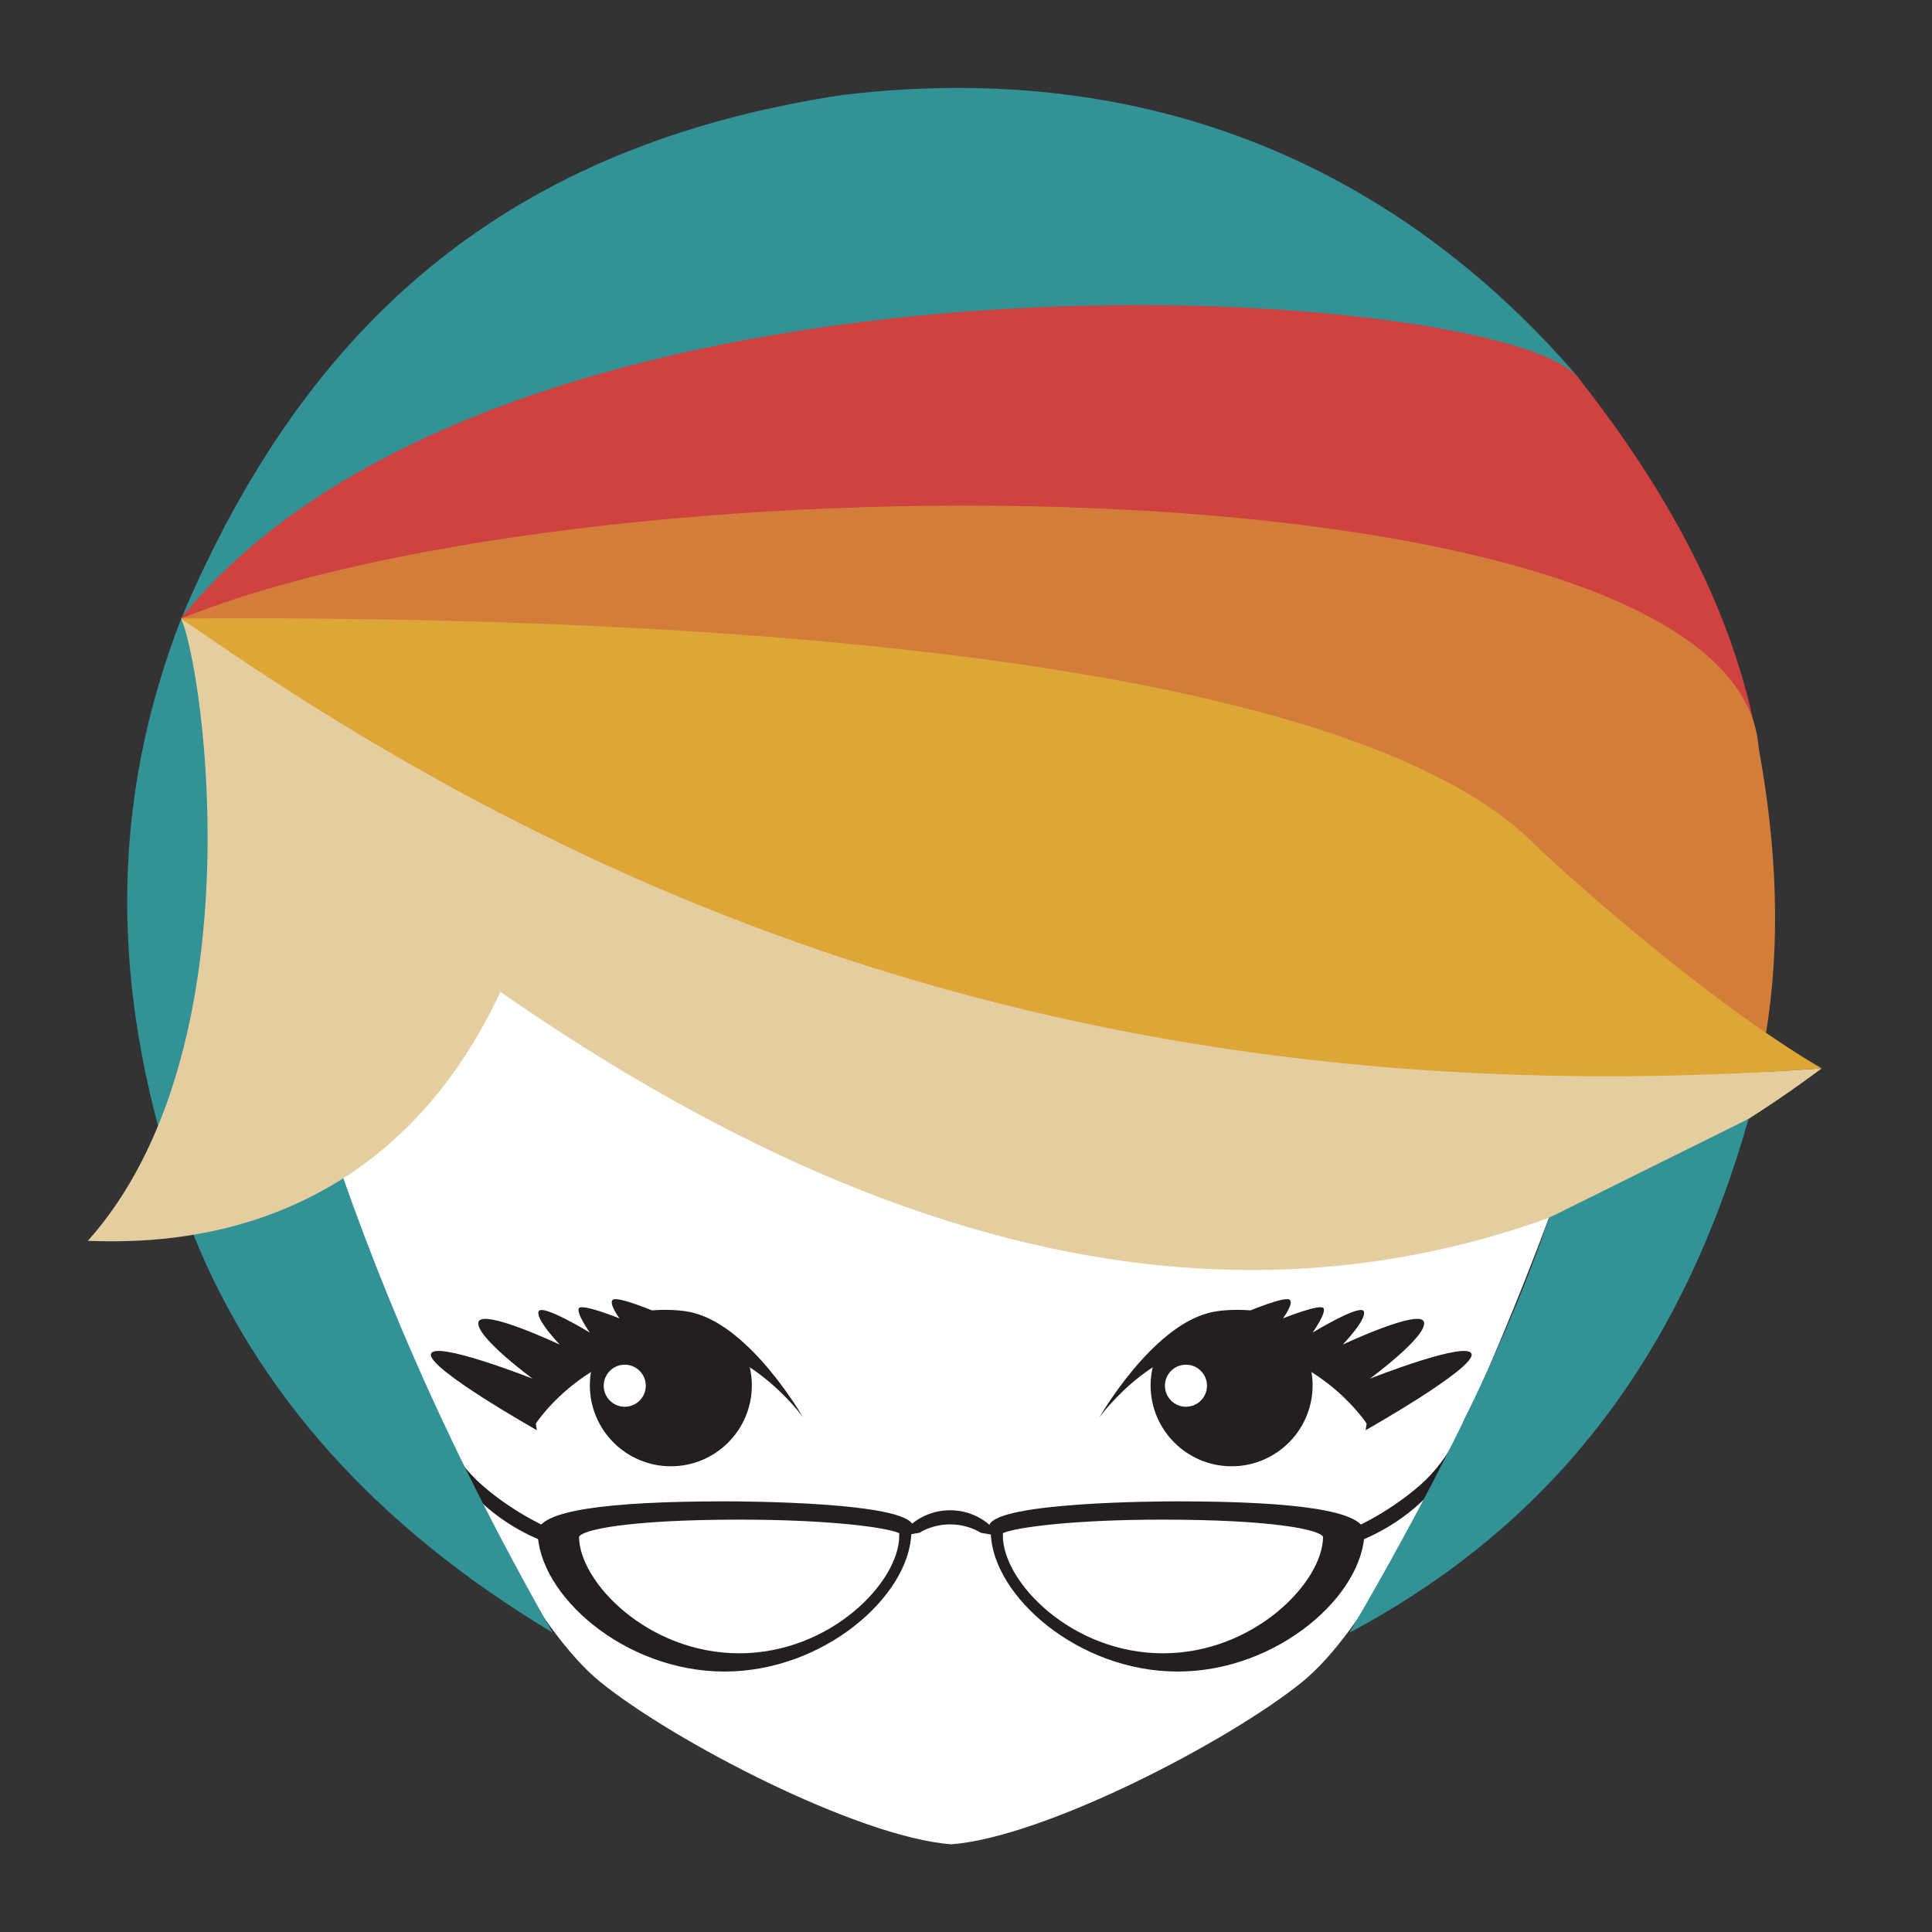<?xml version="1.0" encoding="UTF-8" standalone="no"?>
<!DOCTYPE svg PUBLIC "-//W3C//DTD SVG 1.1//EN" "http://www.w3.org/Graphics/SVG/1.1/DTD/svg11.dtd">
<svg width="100%" height="100%" viewBox="0 0 825 825" version="1.1" xmlns="http://www.w3.org/2000/svg" xmlns:xlink="http://www.w3.org/1999/xlink" xml:space="preserve" xmlns:serif="http://www.serif.com/" style="fill-rule:evenodd;clip-rule:evenodd;stroke-linejoin:round;stroke-miterlimit:2;">
    <rect x="0" y="0" width="825" height="825" fill="#333333" stroke="none"/>
    <g id="Layer-1" serif:id="Layer 1" transform="matrix(4.167,0,0,4.167,0,0)">
        <g transform="matrix(1,0,0,1,100.609,188.956)">
            <path d="M0,-113.812C-1.071,-113.855 -2.095,-113.849 -3.13,-113.856C-4.166,-113.849 -5.189,-113.855 -6.259,-113.812C-59.589,-111.71 -67.465,-72.688 -67.465,-72.688C-67.465,-72.688 -52,-27.063 -39.097,-16.598C-31.672,-10.573 -12.787,-0.711 -3.13,0.044C6.527,-0.711 25.41,-10.573 32.837,-16.598C45.74,-27.063 61.205,-72.688 61.205,-72.688C61.205,-72.688 53.329,-111.71 0,-113.812" style="fill:white;fill-rule:nonzero;"/>
        </g>
        <g transform="matrix(1,0,0,1,82.29,145.942)">
            <path d="M0,-0.7C0,-0.7 -6.064,7.775 -13.543,7.775C-21.024,7.775 -27.087,-0.7 -27.087,-0.7C-27.087,-0.7 -21.024,-8.475 -13.543,-8.475C-6.064,-8.475 0,-0.7 0,-0.7" style="fill:white;fill-rule:nonzero;"/>
        </g>
        <g transform="matrix(1,0,0,1,112.667,145.942)">
            <path d="M0,-0.7C0,-0.7 6.064,7.775 13.543,7.775C21.023,7.775 27.087,-0.7 27.087,-0.7C27.087,-0.7 21.023,-8.475 13.543,-8.475C6.064,-8.475 0,-0.7 0,-0.7" style="fill:white;fill-rule:nonzero;"/>
        </g>
        <g transform="matrix(1,0,0,1,117.908,144.827)">
            <path d="M0,-2.87C0,-3.512 0.081,-4.136 0.22,-4.738C2.16,-6.919 5,-8.302 8.179,-8.302C11.538,-8.302 14.525,-6.757 16.463,-4.357C16.551,-3.874 16.603,-3.378 16.603,-2.87C16.603,1.715 12.887,5.432 8.301,5.432C3.718,5.432 0,1.715 0,-2.87" style="fill:rgb(35,31,32);fill-rule:nonzero;"/>
        </g>
        <g transform="matrix(1,0,0,1,140.048,133.533)">
            <path d="M0,12.352C0,12.352 -4.114,5.954 -12.531,4.35C-20.95,2.748 -27.381,11.708 -27.381,11.708C-27.381,11.708 -22.14,2.552 -16.186,1.01C-14.278,0.516 -11.909,0.751 -11.909,0.751C-11.909,0.751 -8.44,-0.677 -7.915,-0.355C-7.386,-0.034 -8.574,1.57 -8.574,1.57C-8.574,1.57 -4.659,-0.007 -4.406,0.544C-4.155,1.096 -5.536,3.024 -5.536,3.024C-5.536,3.024 -0.664,0.06 -0.293,0.841C0.076,1.624 -2.446,4.256 -2.446,4.256C-2.446,4.256 5.521,0.499 5.879,1.954C6.24,3.409 0.334,7.746 0.334,7.746C0.334,7.746 10.505,3.733 10.757,5.246C11.007,6.76 -0.107,13.029 -0.107,13.029L0,12.352Z" style="fill:rgb(35,31,32);fill-rule:nonzero;"/>
        </g>
        <g transform="matrix(1,0,0,1,123.688,142.006)">
            <path d="M0,-0.005C0,1.186 -0.966,2.153 -2.155,2.153C-3.346,2.153 -4.311,1.186 -4.311,-0.005C-4.311,-1.195 -3.346,-2.158 -2.155,-2.158C-0.966,-2.158 0,-1.195 0,-0.005" style="fill:white;fill-rule:nonzero;"/>
        </g>
        <g transform="matrix(1,0,0,1,54.909,133.533)">
            <path d="M0,12.352C0,12.352 4.115,5.954 12.533,4.35C20.951,2.748 27.382,11.708 27.382,11.708C27.382,11.708 22.139,2.552 16.186,1.01C14.277,0.516 11.909,0.751 11.909,0.751C11.909,0.751 8.442,-0.677 7.915,-0.355C7.388,-0.034 8.575,1.57 8.575,1.57C8.575,1.57 4.657,-0.007 4.406,0.544C4.154,1.096 5.536,3.024 5.536,3.024C5.536,3.024 0.663,0.06 0.294,0.841C-0.076,1.624 2.447,4.256 2.447,4.256C2.447,4.256 -5.519,0.499 -5.879,1.954C-6.239,3.409 -0.334,7.746 -0.334,7.746C-0.334,7.746 -10.504,3.733 -10.754,5.246C-11.006,6.76 0.107,13.029 0.107,13.029L0,12.352Z" style="fill:rgb(35,31,32);fill-rule:nonzero;"/>
        </g>
        <g transform="matrix(1,0,0,1,77.048,144.827)">
            <path d="M0,-2.87C0,-3.512 -0.081,-4.136 -0.218,-4.738C-2.159,-6.919 -5.001,-8.302 -8.178,-8.302C-11.537,-8.302 -14.524,-6.757 -16.462,-4.357C-16.55,-3.874 -16.603,-3.378 -16.603,-2.87C-16.603,1.715 -12.887,5.432 -8.301,5.432C-3.716,5.432 0,1.715 0,-2.87" style="fill:rgb(35,31,32);fill-rule:nonzero;"/>
        </g>
        <g transform="matrix(1,0,0,1,66.178,142.004)">
            <path d="M0,-0.001C0,1.19 -0.966,2.155 -2.155,2.155C-3.346,2.155 -4.312,1.19 -4.312,-0.001C-4.312,-1.191 -3.346,-2.156 -2.155,-2.156C-0.966,-2.156 0,-1.191 0,-0.001" style="fill:white;fill-rule:nonzero;"/>
        </g>
        <g transform="matrix(1,0,0,1,94.198,155.163)">
            <path d="M0,1.916C0.917,1.367 1.999,1.05 3.164,1.05C4.328,1.05 5.41,1.367 6.33,1.916C7.015,2.02 7.666,2.152 8.264,2.314C7.197,0.69 5.318,-0.398 3.164,-0.398C1.009,-0.398 -0.869,0.69 -1.937,2.314C-1.339,2.152 -0.687,2.02 0,1.916" style="fill:rgb(35,31,32);fill-rule:nonzero;"/>
        </g>
        <g transform="matrix(1,0,0,1,56.457,143.45)">
            <path d="M0,14.746C-0.181,14.725 -4.387,13.437 -7.911,9.74C-12.644,4.774 -12.368,1.079 -12.627,0L-11.594,2.014C-11.585,2.062 -10.339,5.883 -7.039,8.759C-3.537,11.812 0.136,13.306 0.176,13.31L0,14.746Z" style="fill:rgb(35,31,32);fill-rule:nonzero;"/>
        </g>
        <g transform="matrix(1,0,0,1,138.465,143.45)">
            <path d="M0,14.746C0.181,14.725 4.388,13.437 7.912,9.74C12.646,4.774 12.368,1.079 12.627,0L11.594,2.014C11.585,2.062 10.341,5.883 7.04,8.759C3.539,11.812 -0.137,13.306 -0.176,13.31L0,14.746Z" style="fill:rgb(35,31,32);fill-rule:nonzero;"/>
        </g>
        <g transform="matrix(1,0,0,1,93.545,168.857)">
            <path d="M0,-12.567C-0.823,-14.933 -17.322,-15.004 -19.2,-15.004C-31.631,-15.004 -38.104,-14.013 -38.448,-11.961C-38.448,-5.481 -29.612,2.437 -19.302,2.437C-9.126,2.437 -0.389,-5.272 -0.159,-11.702C0.125,-12.063 0.054,-12.415 0,-12.567M-1.395,-11.484C-1.395,-6.745 -8.438,0.567 -17.794,0.567C-27.151,0.567 -34.193,-6.745 -34.206,-11.372C-33.884,-12.079 -29.224,-13.131 -17.702,-13.131C-8.758,-13.131 -2.753,-12.358 -1.395,-11.745L-1.395,-11.484Z" style="fill:rgb(35,31,32);fill-rule:nonzero;"/>
        </g>
        <g transform="matrix(1,0,0,1,101.535,167.992)">
            <path d="M0,-10.837C0.23,-4.407 8.969,3.302 19.143,3.302C29.455,3.302 38.291,-4.616 38.291,-11.096C37.946,-13.148 31.471,-14.139 19.043,-14.139C17.163,-14.139 0.664,-14.068 -0.158,-11.702C-0.212,-11.549 -0.281,-11.198 0,-10.837M1.236,-10.88C2.598,-11.493 8.602,-12.266 17.544,-12.266C29.065,-12.266 33.725,-11.214 34.047,-10.507C34.034,-5.88 26.994,1.432 17.637,1.432C8.279,1.432 1.236,-5.88 1.236,-10.619L1.236,-10.88Z" style="fill:rgb(35,31,32);fill-rule:nonzero;"/>
        </g>
    </g>
    <g id="Rainbow-" serif:id="Rainbow!" transform="matrix(4.167,0,0,4.167,0,0)">
        <g transform="matrix(1,0,0,1,51.277,103.258)">
            <path d="M0,-1.616C-20.043,-16.019 -30.378,-28.671 -32.702,-39.878C15.244,-7.806 71.459,10.612 135.404,6.23C92.39,38.262 46.973,31.033 0,-1.616" style="fill:rgb(228,206,159);fill-rule:nonzero;"/>
        </g>
        <g transform="matrix(1,0,0,1,18.575,167.31)">
            <path d="M0,-103.93C0.347,-102.366 2.129,-101.06 2.478,-99.506C9.366,-68.817 15.563,-39.508 38.058,0C19.694,-11.018 7.775,-24.725 1.281,-40.695C-8.272,-65.748 -6.931,-86.056 0,-103.93" style="fill:rgb(50,146,150);fill-rule:nonzero;"/>
        </g>
        <g transform="matrix(1,0,0,1,18.575,128.024)">
            <path d="M0,-64.644L32.702,-26.382C20.379,0 -3.124,-0.678 -9.575,-0.864C7.679,-20.179 2.461,-58.671 0,-64.644" style="fill:rgb(228,206,159);fill-rule:nonzero;"/>
        </g>
        <g transform="matrix(1,0,0,1,138.289,114.658)">
            <path d="M0,52.652C10.01,35.567 16.985,20.622 20.444,10.14L40.898,0C34.242,23.36 21.678,41.103 0,52.652" style="fill:rgb(50,146,150);fill-rule:nonzero;"/>
        </g>
        <g transform="matrix(1,0,0,1,18.575,5.497)">
            <path d="M0,57.883C12.949,27.233 33.744,9.382 67.765,4.233C103.283,0 127.67,15.086 143.239,33.269L0,57.883Z" style="fill:rgb(50,146,150);fill-rule:nonzero;"/>
        </g>
        <g transform="matrix(0.169,0.986,0.986,-0.169,77.395,-23.288)">
            <path d="M75.454,-72.648C40.215,-32.629 64.55,67.239 75.454,72.69C89.718,80.459 103.24,84.501 115.937,84.416L75.454,-72.648Z" style="fill:rgb(207,66,63);fill-rule:nonzero;"/>
        </g>
        <g transform="matrix(1,0,0,1,18.575,97.485)">
            <path d="M0,-34.105C43.729,-51.657 159.56,-50.766 161.651,-20.807C163.525,-10.617 163.919,-0.808 162.38,8.502" style="fill:rgb(210,125,57);fill-rule:nonzero;"/>
        </g>
        <g transform="matrix(1,0,0,1,18.575,119.496)">
            <path d="M0,-56.116C57.539,-56.513 119.679,-51.673 138.476,-33.186C141.599,-30.114 156.202,-16.988 168.106,-10.008C91.921,-4.515 40.189,-27.922 0,-56.116" style="fill:rgb(222,165,55);fill-rule:nonzero;"/>
        </g>
    </g>
</svg>
